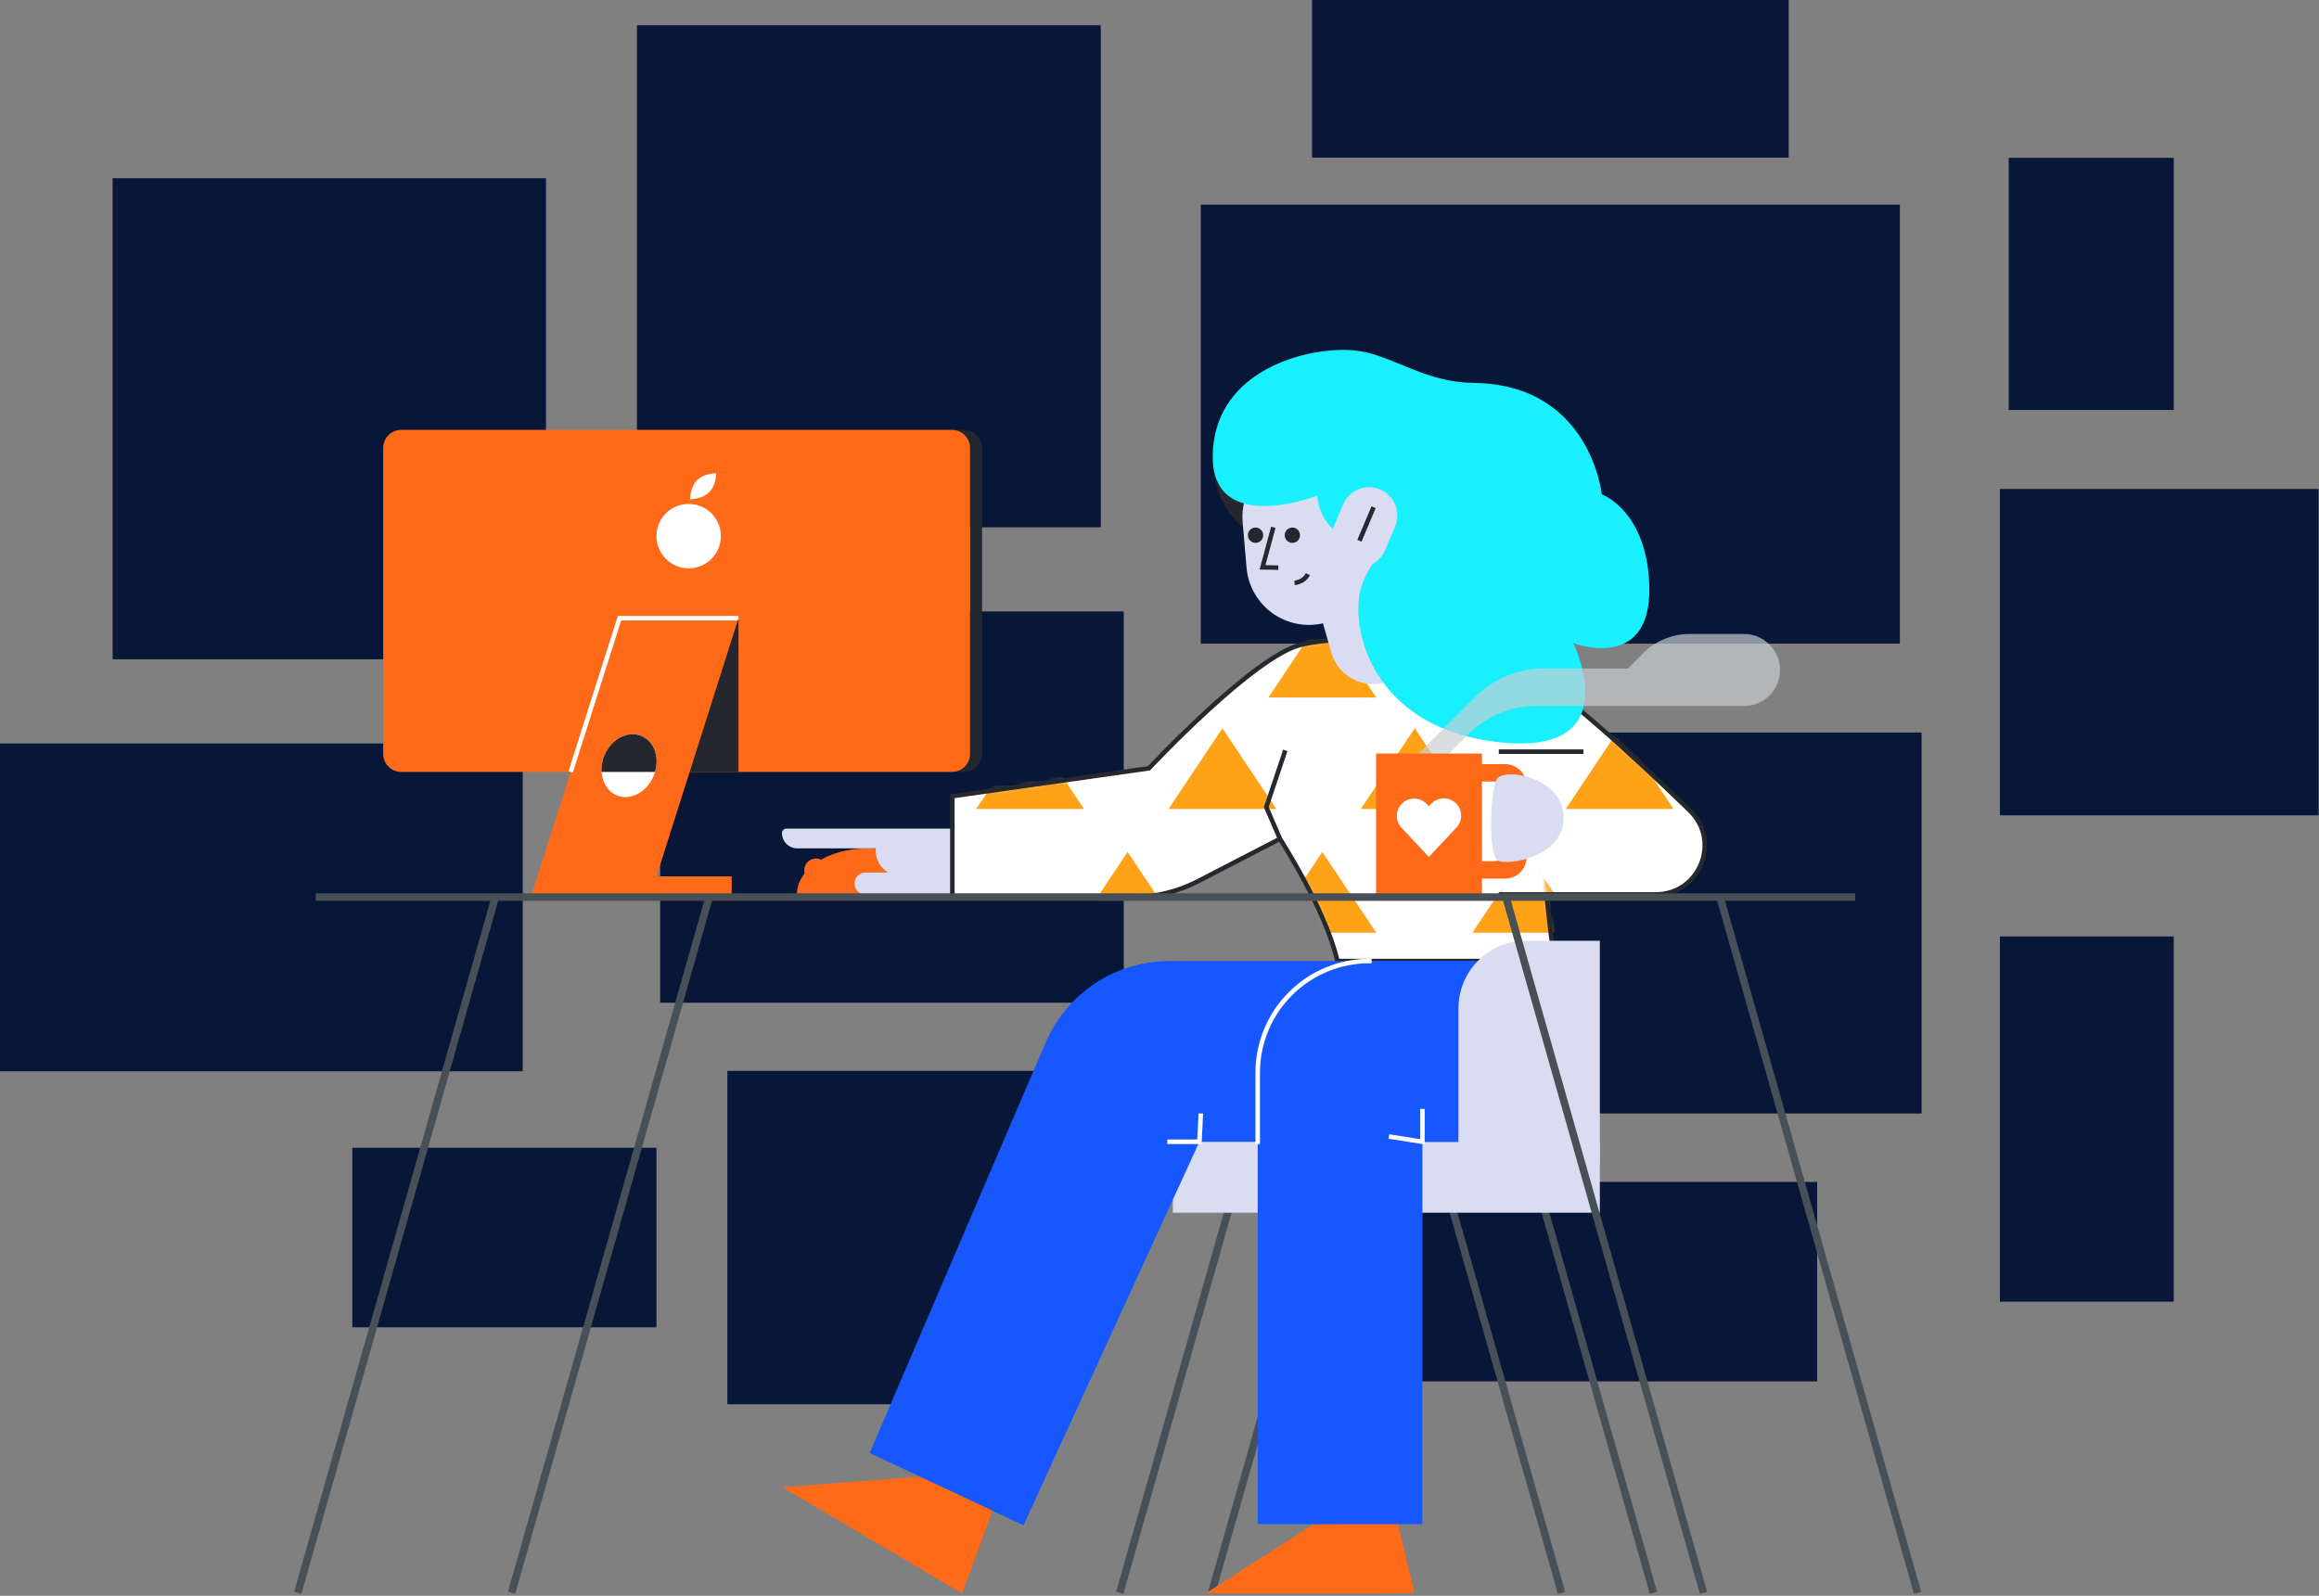 <svg width="539" height="371" viewBox="0 0 539 371" fill="none" xmlns="http://www.w3.org/2000/svg">
<rect x="0" y="0" width="539" height="371" fill="#808080" stroke="none"/>
<path d="M441.585 47.573H279.104V149.64H441.585V47.573Z" fill="#081638"/>
<path d="M243.409 248.96H169.061V326.468H243.409V248.96Z" fill="#081638"/>
<path d="M422.356 274.783H323.074V321.155H422.356V274.783Z" fill="#081638"/>
<path d="M126.902 41.434H26.184V153.278H126.902V41.434Z" fill="#081638"/>
<path d="M255.855 5.876H148.049V122.594H255.855V5.876Z" fill="#081638"/>
<path d="M261.188 142.153H153.438V233.121H261.188V142.153Z" fill="#081638"/>
<path d="M538.91 113.679H464.834V189.554H538.91V113.679Z" fill="#081638"/>
<path d="M505.243 36.693H466.883V95.308H505.243V36.693Z" fill="#081638"/>
<path d="M415.738 0H304.952V36.637H415.738V0Z" fill="#081638"/>
<path d="M505.239 217.713H464.834V302.62H505.239V217.713Z" fill="#081638"/>
<path d="M446.627 170.304H341.031V258.867H446.627V170.304Z" fill="#081638"/>
<path d="M121.498 172.847H0V249.055H121.498V172.847Z" fill="#081638"/>
<path d="M152.577 266.848H81.892V308.58H152.577V266.848Z" fill="#081638"/>
<path d="M285.548 281.23L260.265 370.304" stroke="#475056" stroke-width="1.751"/>
<path d="M306.91 281.23L281.626 370.304" stroke="#475056" stroke-width="1.751"/>
<path d="M337.656 281.23L362.94 370.304" stroke="#475056" stroke-width="1.751"/>
<path d="M359.018 281.23L384.301 370.304" stroke="#475056" stroke-width="1.751"/>
<path d="M296.751 125.438C304.959 125.438 311.613 116.94 311.613 106.458C311.613 95.975 304.959 87.478 296.751 87.478C288.543 87.478 281.889 95.975 281.889 106.458C281.889 116.94 288.543 125.438 296.751 125.438Z" fill="#24272D"/>
<path d="M185.208 207.981C185.208 202.028 192.527 197.237 201.555 197.237C210.583 197.237 217.898 202.046 217.898 207.981" fill="#FE6A17"/>
<path d="M182.76 192.643H226.779V197.237H185.313C184.844 197.236 184.379 197.143 183.946 196.962C183.513 196.782 183.119 196.518 182.788 196.185C182.457 195.852 182.195 195.458 182.016 195.023C181.838 194.589 181.747 194.124 181.748 193.655C181.751 193.387 181.858 193.131 182.047 192.942C182.237 192.753 182.493 192.646 182.76 192.643Z" fill="#DADDF1"/>
<path d="M223.494 202.844H201.187C199.769 202.844 198.62 203.993 198.62 205.411V205.414C198.62 206.832 199.769 207.981 201.187 207.981H223.494C224.912 207.981 226.061 206.832 226.061 205.414V205.411C226.061 203.993 224.912 202.844 223.494 202.844Z" fill="#DADDF1"/>
<path d="M203.54 193.539H236.08V203.74H209.574C207.974 203.74 206.439 203.105 205.307 201.973C204.176 200.841 203.54 199.307 203.54 197.707V193.539Z" fill="#DADDF1"/>
<path d="M368.042 174.755H348.358V207.943H384.854C395.052 207.943 400.084 195.539 392.762 188.444C379.066 175.168 361.752 159.294 353.316 155.218C338.16 147.892 313.304 147.314 302.385 149.902C291.466 152.49 267.044 178.618 267.044 178.618L221.354 185.1V208.562H263.311C268.572 208.563 273.756 207.3 278.428 204.882L297.5 195.021C297.5 195.021 308.131 211.479 310.859 223.431H361.367C361.367 223.431 358.163 199.72 357.267 186.196" fill="white"/>
<mask id="mask0_1083_1551" style="mask-type:luminance" maskUnits="userSpaceOnUse" x="221" y="148" width="176" height="76">
<path fill-rule="evenodd" clip-rule="evenodd" d="M368.042 174.755H348.358V207.943H384.854C395.052 207.943 400.084 195.539 392.762 188.444C379.066 175.168 361.752 159.294 353.316 155.218C338.16 147.892 313.304 147.314 302.385 149.902C291.466 152.49 267.044 178.618 267.044 178.618L221.354 185.1V208.562H263.311C268.572 208.563 273.756 207.3 278.428 204.882L297.5 195.021C297.5 195.021 308.131 211.479 310.859 223.431H361.367C361.367 223.431 358.163 199.72 357.267 186.196" fill="white"/>
</mask>
<g mask="url(#mask0_1083_1551)">
<path d="M251.965 188.076L239.431 169.306L226.895 188.076H251.965Z" fill="#FEA217"/>
<path d="M388.989 188.076L376.456 169.306L363.923 188.076H388.989Z" fill="#FEA217"/>
<path d="M296.662 188.076L284.129 169.306L271.596 188.076H296.662Z" fill="#FEA217"/>
<path d="M341.364 188.076L328.827 169.306L316.294 188.076H341.364Z" fill="#FEA217"/>
<path d="M319.884 162.159L307.347 143.392L294.813 162.159H319.884Z" fill="#FEA217"/>
<path d="M274.625 216.834L262.088 198.067L249.555 216.834H274.625Z" fill="#FEA217"/>
<path d="M319.884 216.834L307.347 198.067L294.813 216.834H319.884Z" fill="#FEA217"/>
<path d="M367.3 216.834L354.766 198.067L342.229 216.834H367.3Z" fill="#FEA217"/>
</g>
<path d="M348.358 207.943H384.854C395.052 207.943 400.084 195.539 392.762 188.444C379.066 175.168 361.752 159.294 353.316 155.218C338.16 147.892 313.304 147.314 302.385 149.902C291.466 152.49 267.044 178.618 267.044 178.618L221.354 185.1V208.562H263.311C268.572 208.563 273.756 207.3 278.428 204.882L297.5 195.021C297.5 195.021 308.131 211.479 310.859 223.431H361.367C361.367 223.431 360.87 221.53 359.427 207.988" stroke="#25282D" stroke-width="1.051"/>
<path d="M368.038 174.755H348.357" stroke="#25282D" stroke-width="1.051"/>
<path d="M371.845 265.447H272.608V281.934H371.845V265.447Z" fill="#DADDF1"/>
<path d="M280.26 370.413H323.319L328.747 370.353L324.594 352.917L305.113 354.49L280.26 370.413Z" fill="#FE6A17"/>
<path d="M181.885 345.76L218.938 367.703L223.638 370.413L232.743 345.504L213.132 343.347L181.885 345.76Z" fill="#FE6A17"/>
<path d="M319.176 159.049C316.966 159.048 314.816 158.326 313.053 156.993C311.291 155.659 310.011 153.787 309.409 151.66L299.975 118.368C299.595 117.08 299.474 115.729 299.619 114.394C299.764 113.059 300.173 111.766 300.821 110.59C301.47 109.413 302.345 108.378 303.396 107.542C304.448 106.706 305.655 106.088 306.947 105.722C308.239 105.355 309.591 105.249 310.924 105.409C312.258 105.569 313.546 105.992 314.715 106.653C315.884 107.314 316.91 108.201 317.734 109.261C318.558 110.322 319.164 111.535 319.516 112.831L328.95 146.124C329.313 147.407 329.421 148.75 329.266 150.074C329.11 151.399 328.696 152.68 328.045 153.845C327.395 155.009 326.522 156.034 325.475 156.861C324.429 157.688 323.229 158.301 321.946 158.664C321.044 158.918 320.113 159.048 319.176 159.049Z" fill="#DADDF1"/>
<path d="M309.897 144.268L308.125 144.758C306.061 145.328 303.898 145.437 301.788 145.077C299.678 144.716 297.673 143.895 295.916 142.672C294.16 141.448 292.694 139.853 291.624 137.999C290.554 136.145 289.906 134.078 289.726 131.945L288.826 121.379C288.536 117.967 289.458 114.562 291.43 111.762C293.402 108.962 296.298 106.946 299.608 106.069C303.343 105.08 307.319 105.616 310.66 107.558C314 109.5 316.433 112.689 317.422 116.424L320.087 126.499C321.069 130.206 320.55 134.15 318.642 137.477C316.734 140.803 313.592 143.243 309.897 144.268Z" fill="#DADDF1"/>
<path d="M295.955 122.594L293.444 131.899L297.118 131.969" stroke="#25282D" stroke-width="1.051"/>
<path d="M300.385 126.212C301.37 126.212 302.167 125.414 302.167 124.429C302.167 123.445 301.37 122.647 300.385 122.647C299.401 122.647 298.603 123.445 298.603 124.429C298.603 125.414 299.401 126.212 300.385 126.212Z" fill="#24272D"/>
<path d="M291.82 126.212C292.804 126.212 293.602 125.414 293.602 124.429C293.602 123.445 292.804 122.647 291.82 122.647C290.835 122.647 290.037 123.445 290.037 124.429C290.037 125.414 290.835 126.212 291.82 126.212Z" fill="#24272D"/>
<path d="M300.893 135.495C300.893 135.495 303.078 135.376 303.982 133.475" stroke="#25282D" stroke-width="1.051"/>
<path d="M383.223 133.948C385.188 157.018 365.679 149.517 365.679 149.517C365.679 149.517 378.146 174.839 350.246 172.724C322.346 170.609 314.733 150.788 315.815 139.456C316.246 134.939 318.596 131.44 321.25 128.064C305.961 125.711 306.192 115.226 306.192 115.226C306.192 115.226 281.679 124.748 281.878 105.964C282.078 87.18 301.412 81.156 312.838 81.356C315.246 81.406 317.632 81.819 319.916 82.582C327.27 84.977 332.971 88.885 342.734 89.032C369.699 89.46 372.297 114.929 372.297 114.929C372.297 114.929 381.896 118.336 383.223 133.948Z" fill="#19F0FE"/>
<path d="M324.265 122.379C325.673 119.039 324.108 115.191 320.769 113.783C317.43 112.376 313.582 113.942 312.174 117.282L309.857 122.777C308.449 126.117 310.014 129.965 313.353 131.373C316.692 132.78 320.54 131.214 321.948 127.874L324.265 122.379Z" fill="#DADDF1"/>
<path d="M319.261 117.923L315.969 125.718" stroke="#25282D" stroke-width="1.051"/>
<path opacity="0.68" d="M326.296 178.611L342.944 161.963C347.131 157.775 352.812 155.422 358.734 155.421H378.369L381.952 151.835C384.799 148.991 388.658 147.393 392.681 147.391H405.358C407.578 147.393 409.708 148.275 411.276 149.845C412.849 151.415 413.731 153.544 413.731 155.765C413.728 157.985 412.845 160.114 411.276 161.683C409.704 163.253 407.575 164.134 405.355 164.134H357.19C354.224 164.134 351.285 164.718 348.547 165.853C345.807 166.988 343.318 168.652 341.221 170.749L331.951 180.019" fill="#CBCFD3"/>
<path d="M352.309 176.552H367.178" stroke="white" stroke-width="1.051" stroke-linecap="square"/>
<path d="M353.313 223.425H271.778C265.661 223.425 259.679 225.219 254.571 228.586C249.464 231.953 245.457 236.744 243.045 242.366L202.14 337.8L237.887 354.609L278.779 265.447H351.051L353.313 223.425Z" fill="#1758FE"/>
<path d="M353.316 223.421V265.444H330.606V354.339H292.327V249.374C292.327 242.491 295.061 235.891 299.927 231.024C304.793 226.157 311.394 223.422 318.276 223.421H353.316Z" fill="#1758FE"/>
<path d="M292.327 265.447V249.374C292.327 242.491 295.061 235.891 299.927 231.024C304.793 226.157 311.394 223.422 318.276 223.421" stroke="white" stroke-width="1.051" stroke-linecap="square"/>
<path d="M354.689 218.718H371.849V270.725H338.983V234.424C338.983 230.259 340.638 226.264 343.583 223.318C346.529 220.373 350.526 218.718 354.689 218.718Z" fill="#DADDF1"/>
<path d="M344.443 175.186H319.832V208.552H344.443V175.186Z" fill="#FE6A17"/>
<path d="M349.829 177.648H344.114C341.356 177.648 339.12 179.883 339.12 182.642V199.269C339.12 202.027 341.356 204.262 344.114 204.262H349.829C352.588 204.262 354.823 202.027 354.823 199.269V182.642C354.823 179.883 352.588 177.648 349.829 177.648Z" fill="#FE6A17"/>
<path d="M344.442 181.689H347.097C347.611 181.689 348.12 181.789 348.595 181.986C349.07 182.182 349.502 182.47 349.866 182.833C350.231 183.197 350.518 183.628 350.714 184.102C350.914 184.577 351.015 185.087 351.015 185.601V196.299C351.015 197.337 350.602 198.333 349.869 199.067C349.135 199.801 348.139 200.214 347.1 200.214H344.446V181.689H344.442Z" fill="white"/>
<path d="M328.688 189.68L332.112 193.333L335.586 189.631" stroke="white" stroke-width="8.054" stroke-linecap="round"/>
<path d="M115.097 208.657L69.208 370.305" stroke="#475056" stroke-width="1.751"/>
<path d="M164.795 208.657L118.91 370.305" stroke="#475056" stroke-width="1.751"/>
<path d="M399.763 208.492L445.694 370.304" stroke="#475056" stroke-width="1.751"/>
<path d="M350.011 208.492L395.945 370.304" stroke="#475056" stroke-width="1.751"/>
<path d="M348.162 180.824C346.341 182.442 345.763 198.883 348.162 200.084C350.561 201.286 363.444 199.227 363.444 190.16C363.444 181.094 350.767 178.509 348.162 180.824Z" fill="#DADDF1"/>
<path d="M298.74 174.451L294.32 187.639L297.5 195.014" stroke="#25282D" stroke-width="1.051"/>
<path d="M228.271 104.143V175.26C228.271 176.374 227.828 177.443 227.04 178.231C226.252 179.019 225.183 179.462 224.069 179.462H221.268C222.382 179.462 223.451 179.019 224.239 178.231C225.027 177.443 225.47 176.374 225.47 175.26V104.143C225.47 103.028 225.027 101.96 224.239 101.172C223.451 100.383 222.382 99.941 221.268 99.941H224.069C225.183 99.941 226.252 100.383 227.04 101.172C227.828 101.96 228.271 103.028 228.271 104.143Z" fill="#24272D"/>
<path d="M221.267 99.941H93.259C90.938 99.941 89.057 101.822 89.057 104.143V175.26C89.057 177.58 90.938 179.462 93.259 179.462H221.267C223.588 179.462 225.469 177.58 225.469 175.26V104.143C225.469 101.822 223.588 99.941 221.267 99.941Z" fill="#FE6A17"/>
<path d="M160.064 132.13C164.199 132.13 167.551 128.778 167.551 124.643C167.551 120.508 164.199 117.156 160.064 117.156C155.929 117.156 152.577 120.508 152.577 124.643C152.577 128.778 155.929 132.13 160.064 132.13Z" fill="white"/>
<path d="M166.442 110.033C166.442 110.033 166.491 112.786 164.827 114.449C163.164 116.112 160.411 116.063 160.411 116.063C160.411 116.063 160.359 113.311 162.026 111.647C163.693 109.984 166.442 110.033 166.442 110.033Z" fill="white"/>
<path d="M151.057 208.555H123.399L143.987 143.725H171.645L151.057 208.555Z" fill="#FE6A17"/>
<path d="M132.638 179.462L143.987 143.725H171.645" stroke="white" stroke-width="1.051"/>
<path d="M160.3 179.462H171.646V143.725L160.3 179.462Z" fill="#24272D"/>
<path d="M170.066 203.74H134.438V207.978H170.066V203.74Z" fill="#FE6A17"/>
<path d="M73.379 208.555H431.217" stroke="#475056" stroke-width="1.751"/>
<path d="M152.252 179.462C152.163 179.767 152.058 180.067 151.937 180.362C150.358 184.186 146.52 186.224 143.361 184.914C141.26 184.042 139.989 181.913 139.838 179.455C139.767 178.146 139.993 176.839 140.5 175.631C142.079 171.807 145.921 169.768 149.079 171.078C151.972 172.283 153.303 175.907 152.252 179.462Z" fill="white"/>
<path d="M152.252 179.462H139.82C139.749 178.153 139.976 176.846 140.482 175.638C142.062 171.814 145.903 169.775 149.062 171.085C151.972 172.283 153.303 175.907 152.252 179.462Z" fill="#24272D"/>
<path d="M189.655 205.053C191.165 205.053 192.39 203.829 192.39 202.318C192.39 200.808 191.165 199.583 189.655 199.583C188.144 199.583 186.92 200.808 186.92 202.318C186.92 203.829 188.144 205.053 189.655 205.053Z" fill="#FE6A17"/>
<path d="M271.316 265.447H278.779L279.105 258.864" stroke="white" stroke-width="1.051"/>
<path d="M322.822 264.222L330.607 265.444V257.796" stroke="white" stroke-width="1.051"/>
</svg>
